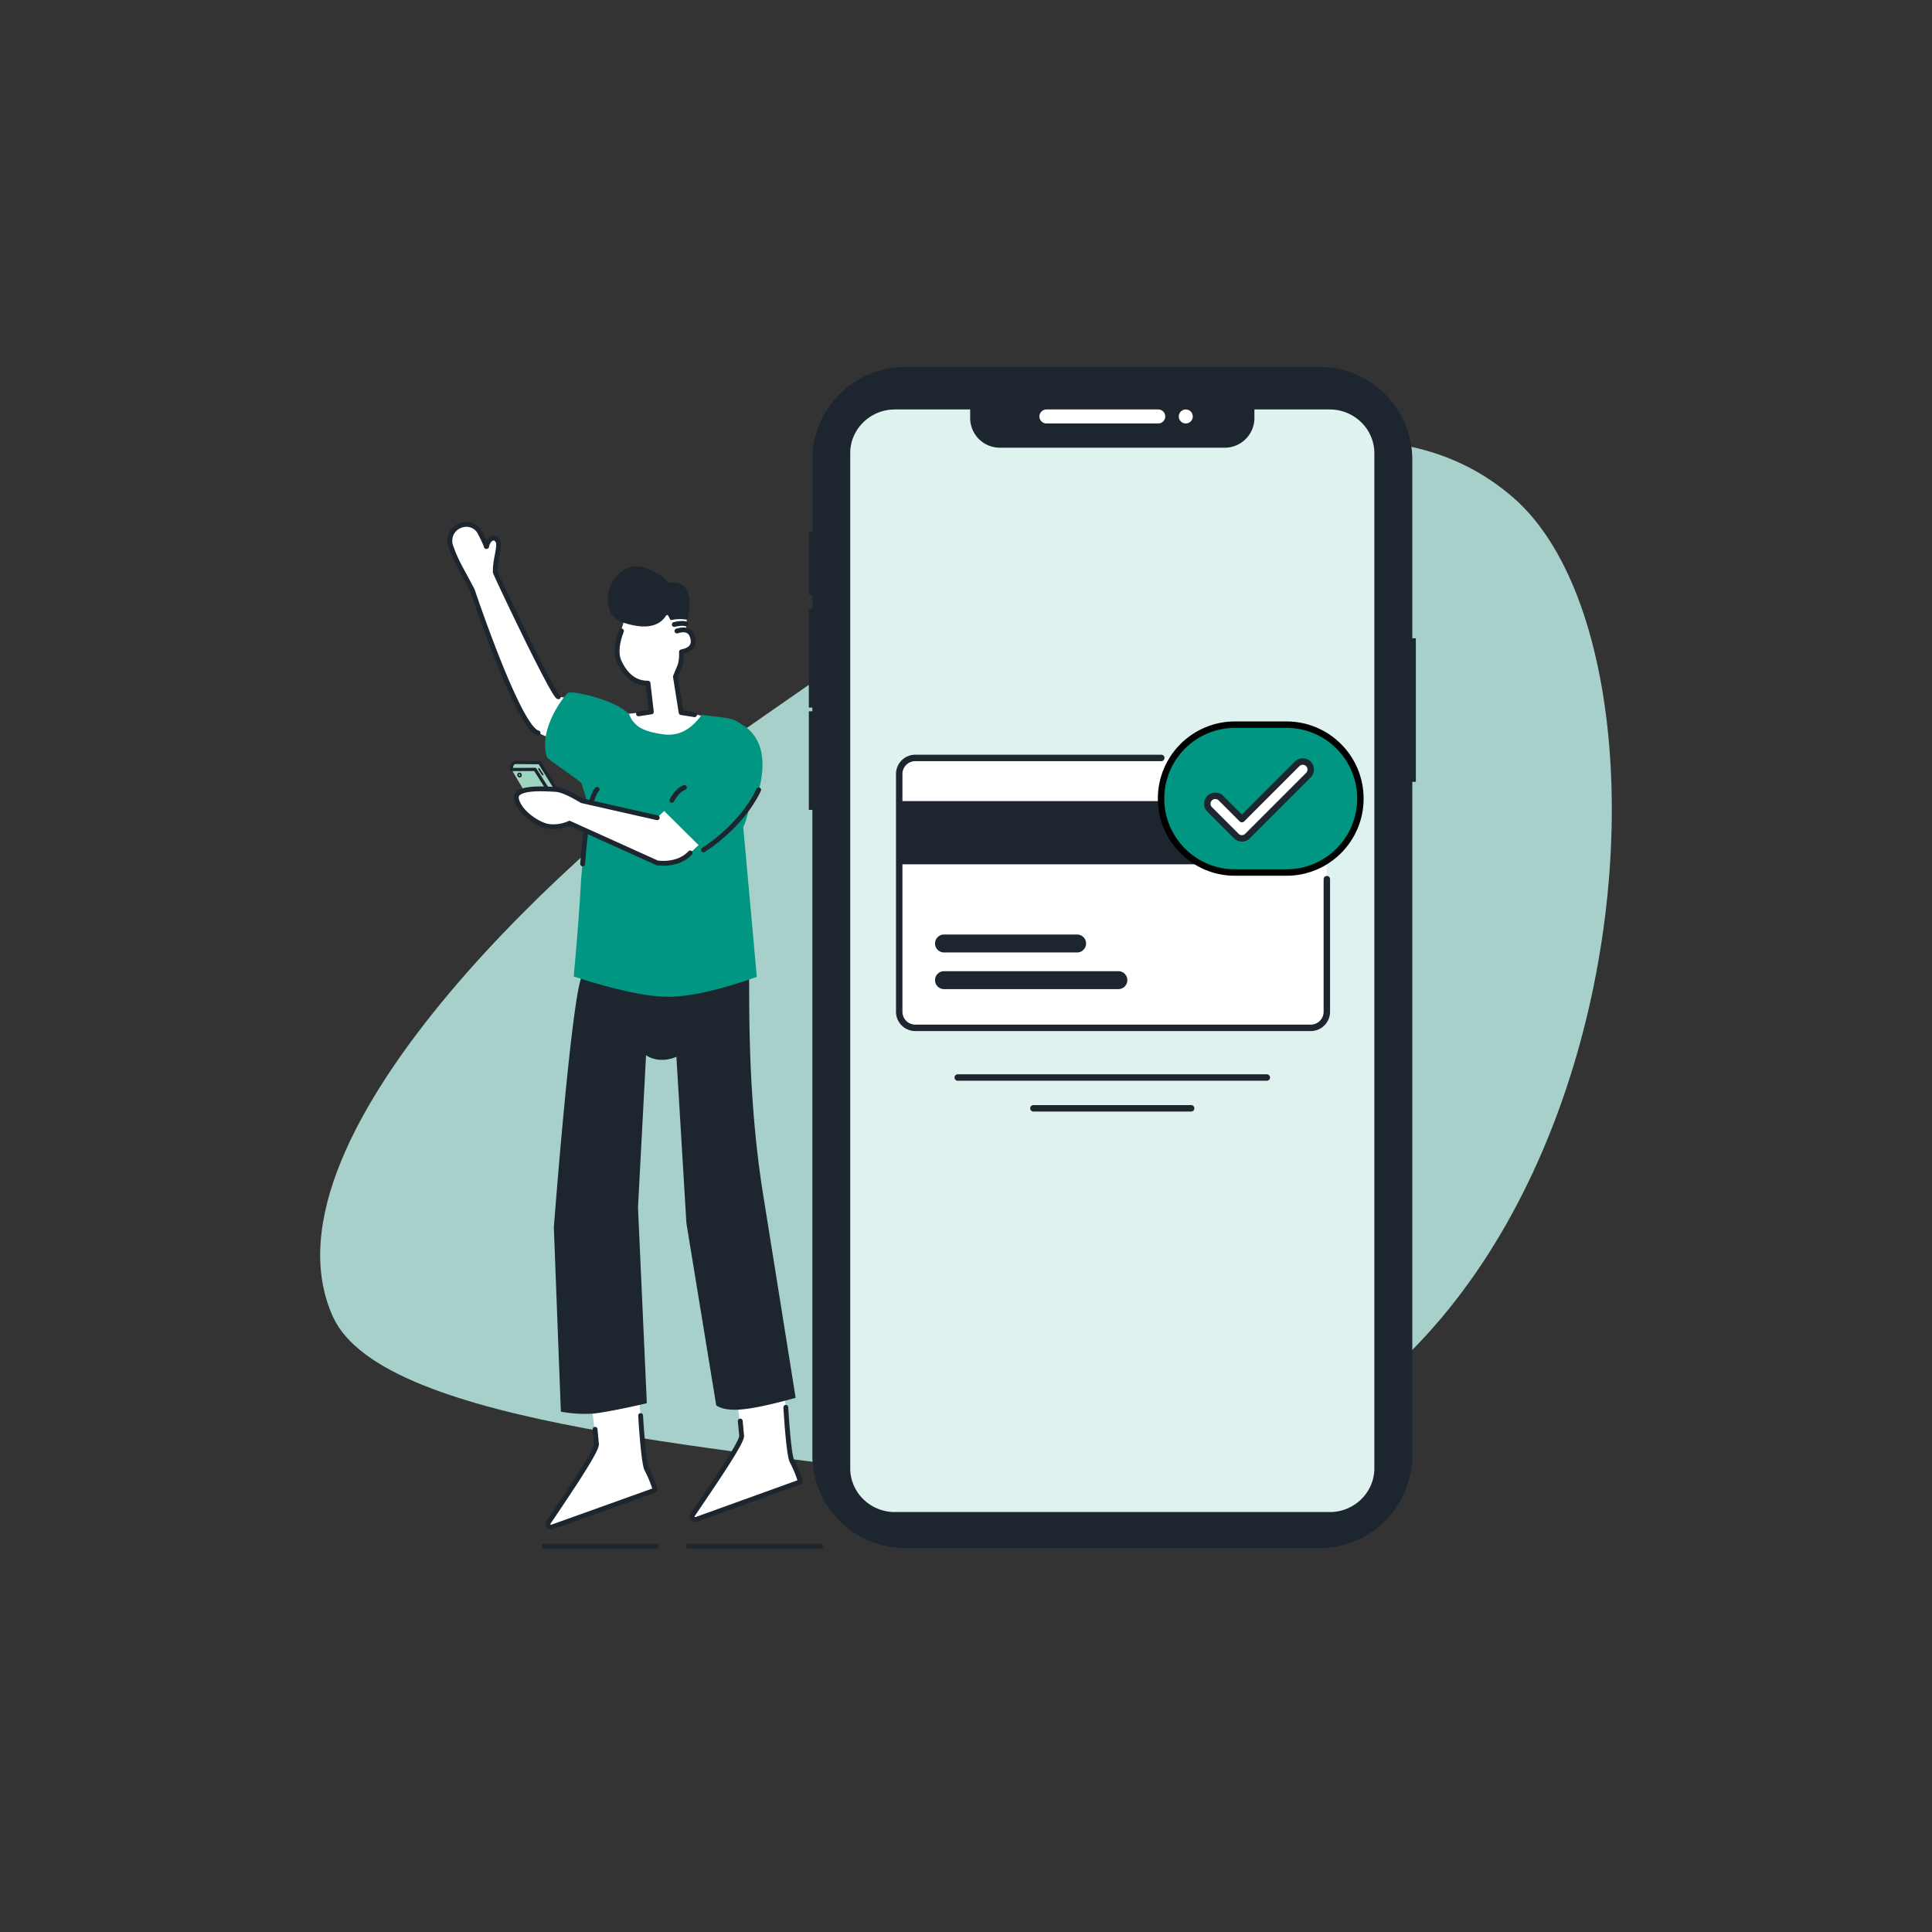 <svg xmlns="http://www.w3.org/2000/svg" width="1200" height="1200" fill="none"><rect width="100%" height="100%" fill="#333333" stroke="none"/><path fill="#B2DFD8" fill-opacity=".91" d="M441.86 467.29c110.69-74.84 365-274.08 498.13-158.15s60.26 672.6-332 612.66c-147.36-22.52-370-34.95-401.22-104C154.88 702.94 372.75 514 441.86 467.29"/><path fill="#1D252F" d="M877.21 396.45V285.56a57.69 57.69 0 0 0-57.62-57.62h-257.4a57.687 57.687 0 0 0-57.62 57.62v45h-2.19v38.8h2.19v9h-2.19v61.14h2.19v2.29h-2.19V503h2.19v400.92a57.683 57.683 0 0 0 57.62 57.62h257.4a57.68 57.68 0 0 0 57.62-57.62V485.6h2.19v-89.15z"/><path fill="#E0F2F0" d="M853.63 281.5V912c0 14.52-11.68 26.41-26.33 27.15H554.44c-14.65-.74-26.35-12.63-26.35-27.15V281.5c0-15 12.47-27.18 27.78-27.18h46.72v5.54a18.4 18.4 0 0 0 5.543 12.964 18.43 18.43 0 0 0 13.087 5.246h139.3a18.42 18.42 0 0 0 13.077-5.253 18.43 18.43 0 0 0 5.543-12.957v-5.54h46.73c15.31 0 27.76 12.19 27.76 27.18"/><path fill="#fff" d="M736.51 263.01a4.34 4.34 0 1 0 0-8.68 4.34 4.34 0 0 0 0 8.68M719.41 254.32h-69.46a4.34 4.34 0 0 0-4.34 4.34v.01a4.34 4.34 0 0 0 4.34 4.34h69.46a4.34 4.34 0 0 0 4.34-4.34v-.01a4.34 4.34 0 0 0-4.34-4.34M824.12 480.76v147.66a10 10 0 0 1-10 10h-245.6a10 10 0 0 1-10-10V480.76a10 10 0 0 1 10-10h245.6a10 10 0 0 1 10 10"/><path stroke="#1D252E" stroke-linecap="round" stroke-linejoin="round" stroke-width="4" d="M824.12 546.06v82.36a10 10 0 0 1-10 10h-245.6a10 10 0 0 1-10-10V480.76a10 10 0 0 1 10-10h152.77"/><path fill="#1D252F" d="M669.01 580.45h-82.66a5.57 5.57 0 0 0 0 11.14h82.66a5.57 5.57 0 0 0 0-11.14M694.64 603.22H586.35a5.57 5.57 0 0 0 0 11.14h108.29a5.57 5.57 0 0 0 0-11.14M824.12 497.58H558.51v39.25h265.61z"/><path fill="#009681" stroke="#000" stroke-width="4" d="M767.09 450.09h31.95c25.366 0 45.93 20.564 45.93 45.93 0 25.367-20.564 45.93-45.93 45.93h-31.95c-25.366 0-45.93-20.563-45.93-45.93 0-25.366 20.564-45.93 45.93-45.93Z"/><path fill="#fff" stroke="#1D252E" stroke-linecap="round" stroke-linejoin="round" stroke-width="4" d="M771.4 520.73a4.933 4.933 0 0 1-3.5-1.45l-16.53-16.52a4.95 4.95 0 1 1 7-7l13 13 34.26-34.27a4.95 4.95 0 1 1 7 7l-37.76 37.76a4.93 4.93 0 0 1-3.47 1.48"/><path stroke="#1D252E" stroke-linecap="round" stroke-linejoin="round" stroke-width="4" d="M594.85 669.27h192M641.86 688.39h97.98"/><path fill="#fff" d="M302.12 339.4c1.62-5.85 5.45-6.45 7.12-3.27s-1.77 11.33-1.59 18.46c0 0 36 77.67 39.17 78.2 0 0 22.95 2.57 26.46 5.86s2.41 19.31-6.58 23.92-31.86-7.31-32.44-7.35c-12.15-.7-40.82-88.56-40.82-88.56-7-13.54-10.21-17.74-13.78-28.51-2.09-11.46 12.1-16.75 18-8.23a87 87 0 0 1 4.53 9.51"/><path stroke="#1D252E" stroke-linecap="round" stroke-linejoin="round" stroke-width="3" d="M302.15 339.43a87 87 0 0 0-4.53-9.51c-5.86-8.52-20.05-3.23-18 8.23 3.57 10.77 6.81 15 13.78 28.51 0 0 28.87 86.25 40.82 88.56M346.82 432.79c-3.16-.53-38-74.06-39.19-77.39"/><path stroke="#1D252E" stroke-linecap="round" stroke-linejoin="round" stroke-width="3" d="M302.12 339.4c1.62-5.85 5.45-6.45 7.12-3.27s-1.77 11.33-1.59 18.46"/><path fill="#fff" d="m396.57 865.29 3.93 43.58 6.5 16.62-64 22.93-2.54-1.12.18-1.66c12.41-17.77 25.44-36 29.78-49.15L367 869.64z"/><path stroke="#1D252E" stroke-linecap="round" stroke-linejoin="round" stroke-width="3" d="M397.9 879.25s1.65 29 3.79 33.33a76.4 76.4 0 0 1 5.31 12.91l-64 22.93a2 2 0 0 1-2.54-1.12 1.78 1.78 0 0 1 .18-1.66c19.92-29.41 30.85-46.42 29.78-49.15l-.81-8.72"/><path fill="#fff" d="m486.75 860.15 3.93 43.59 6.49 16.62-64.59 23.31-2.58-1.12.19-1.66c12.54-17.85 26.05-36.38 30.39-49.53l-3.45-26.85z"/><path stroke="#1D252E" stroke-linecap="round" stroke-linejoin="round" stroke-width="3" d="M488.08 874.12s1.65 29 3.79 33.33a76.6 76.6 0 0 1 5.3 12.91l-64.59 23.31a2 2 0 0 1-2.56-1.12 1.77 1.77 0 0 1 .19-1.66c20.14-29.55 31.45-46.81 30.39-49.53l-.81-8.73"/><path fill="#fff" d="m435.43 444.54-11.9-2.91-3.98-21.68 3.11-7.51.67-7.59 5.45-1.55 1.89-5.7-2.48-5.3-2.02-1.36.64-10.09-37.41 3.67-1.94 1.58-3.23 10.44-.73 11.31 3.91 8.86 5.23 4.95 6.75 2.88 2.23-.63 3.03 17.94-16.17 1.66 15.77 16.18 32.17-.82z"/><path stroke="#1D252E" stroke-linecap="round" stroke-linejoin="round" stroke-width="3" d="m431.42 443.92-8.36-1.32-3.55-22.33s2.7-6.34 3.15-7.83c.546-2.477.757-5.016.63-7.55 6-1.2 8.22-4.15 6.92-8.91-1.22-4.44-4.44-5.71-9.78-4.06M386 391.89q-4.38 11.49-1.66 18.56 6.36 14 18.14 13.87l2.1 17.85-8 1.21"/><path fill="#1D252E" d="M465.14 603.83c.74 8.95-1.78 71.79 8.82 137.91 10.36 64.65 20.23 126.48 20.23 126.48q-21.9 6.07-33 7.14t-16.32-2.44l-18.54-113.29-6.2-103.25c-6.28 2.73-13.69 2.64-18.86-1l-5 94.67 5.49 121.49c-11.43 2.76-27.66 6-33.45 6.48a82 82 0 0 1-19.94-1.21L344 762.44s11.41-150.14 18-157.22c12.69-13.79 90.59-10.4 103.14-1.39"/><path stroke="#1D252E" stroke-linecap="round" stroke-linejoin="round" stroke-width="3" d="M426.16 387.58c-1.64-.74-5.79-.23-7.36.31"/><path fill="#1D252E" d="M427.09 385a25.5 25.5 0 0 0-10.57.22q-.9-1.77-2.15-4-6.42 12.11-26.84 5.62c-20.41-6.48-6.79-42 14.05-33.75q11.28 4.67 13.52 8.94 7.75-1 10.34 2.91 4.63 5.13 1.65 20.06"/><path fill="#009681" d="M435.84 444q-10.08 14.12-24 12.09c-13.92-2-18.33-5.62-21.06-12.41-8.17-9-35.79-15-38-13.34s-18.46 22.19-13.22 39.66c.55 1.82 21.13 15 21.64 16.65 2.83 9.31 5 16 5 16-2.57 9.85-2.12 8.34-5.29 43.72q-1.17 23.46-4.57 60.15 38.58 12.55 58.56 12.6t55.17-12.34l-8.45-93.37c1.66-.72 9.21-28.28 4.69-49S455.44 447 435.84 444"/><path stroke="#1D252E" stroke-linecap="round" stroke-linejoin="round" stroke-width="3" d="M361.88 536.59s2.59-39.87 9-46.3"/><path fill="#9DD5C0" d="m349.24 509.57-10.45.17a3.45 3.45 0 0 1-3.17-1.56L317.75 478c-1.36-2.29.68-4.58 3.82-4.66l11.93.18a3.5 3.5 0 0 1 3.17 1.56l16.66 29.08c1.35 2.24-.95 5.32-4.09 5.41"/><path stroke="#1D252E" stroke-linecap="round" stroke-linejoin="round" stroke-width="2" d="m352.28 501.31-17.14-27.6-14.14-.13c-4.09-.22-3.28 4.37-3.28 4.37l14.61-.05 13.56 21.28"/><path stroke="#1D252E" stroke-miterlimit="10" d="M323.057 482.343c.469-.18.683-.761.477-1.297-.205-.536-.753-.825-1.222-.645s-.683.76-.477 1.297.753.825 1.222.645Z"/><path stroke="#1D252E" stroke-linecap="round" stroke-linejoin="round" d="m334.74 477.58 2.33 3.56"/><path fill="#fff" d="M428.72 529.77c-7.9 8.38-20.81 6.23-20.81 6.23l-54.23-24.66a23.7 23.7 0 0 1-13.28 1.91c-6.92-1.25-18.26-9.35-19.66-17.17s19.46-6 24.53-5.74q5.09.3 16.15 7l46.78 10.58 8.53-8.4 24.74 18.37z"/><path stroke="#1D252E" stroke-linecap="round" stroke-width="3" d="M428.72 529.77c-7.9 8.38-20.57 6.17-20.57 6.17l-54.47-24.6a23.7 23.7 0 0 1-13.28 1.91c-6.92-1.25-18.26-9.35-19.66-17.17s19.46-6 24.53-5.74q5.09.3 16.15 7l46.78 10.58"/><path fill="#009681" d="m436.91 527.91-27.38-27.15c16.62-24.07 34.72-58 47.18-52.83 20.6 8.6 17.57 30.34 15.25 40.34-5.81 25.04-35.05 39.64-35.05 39.64"/><path stroke="#1D252E" stroke-linecap="round" stroke-width="3" d="M471.24 490.6c-11.07 23.22-34.33 37.31-34.33 37.31M425.08 489.11c-3.25 1.26-5.53 4.09-7.81 8"/><path stroke="#1D252E" stroke-linecap="round" stroke-linejoin="round" stroke-width="3" d="M407.97 960.33h-70.02M509.73 960.33h-82.06"/></svg>